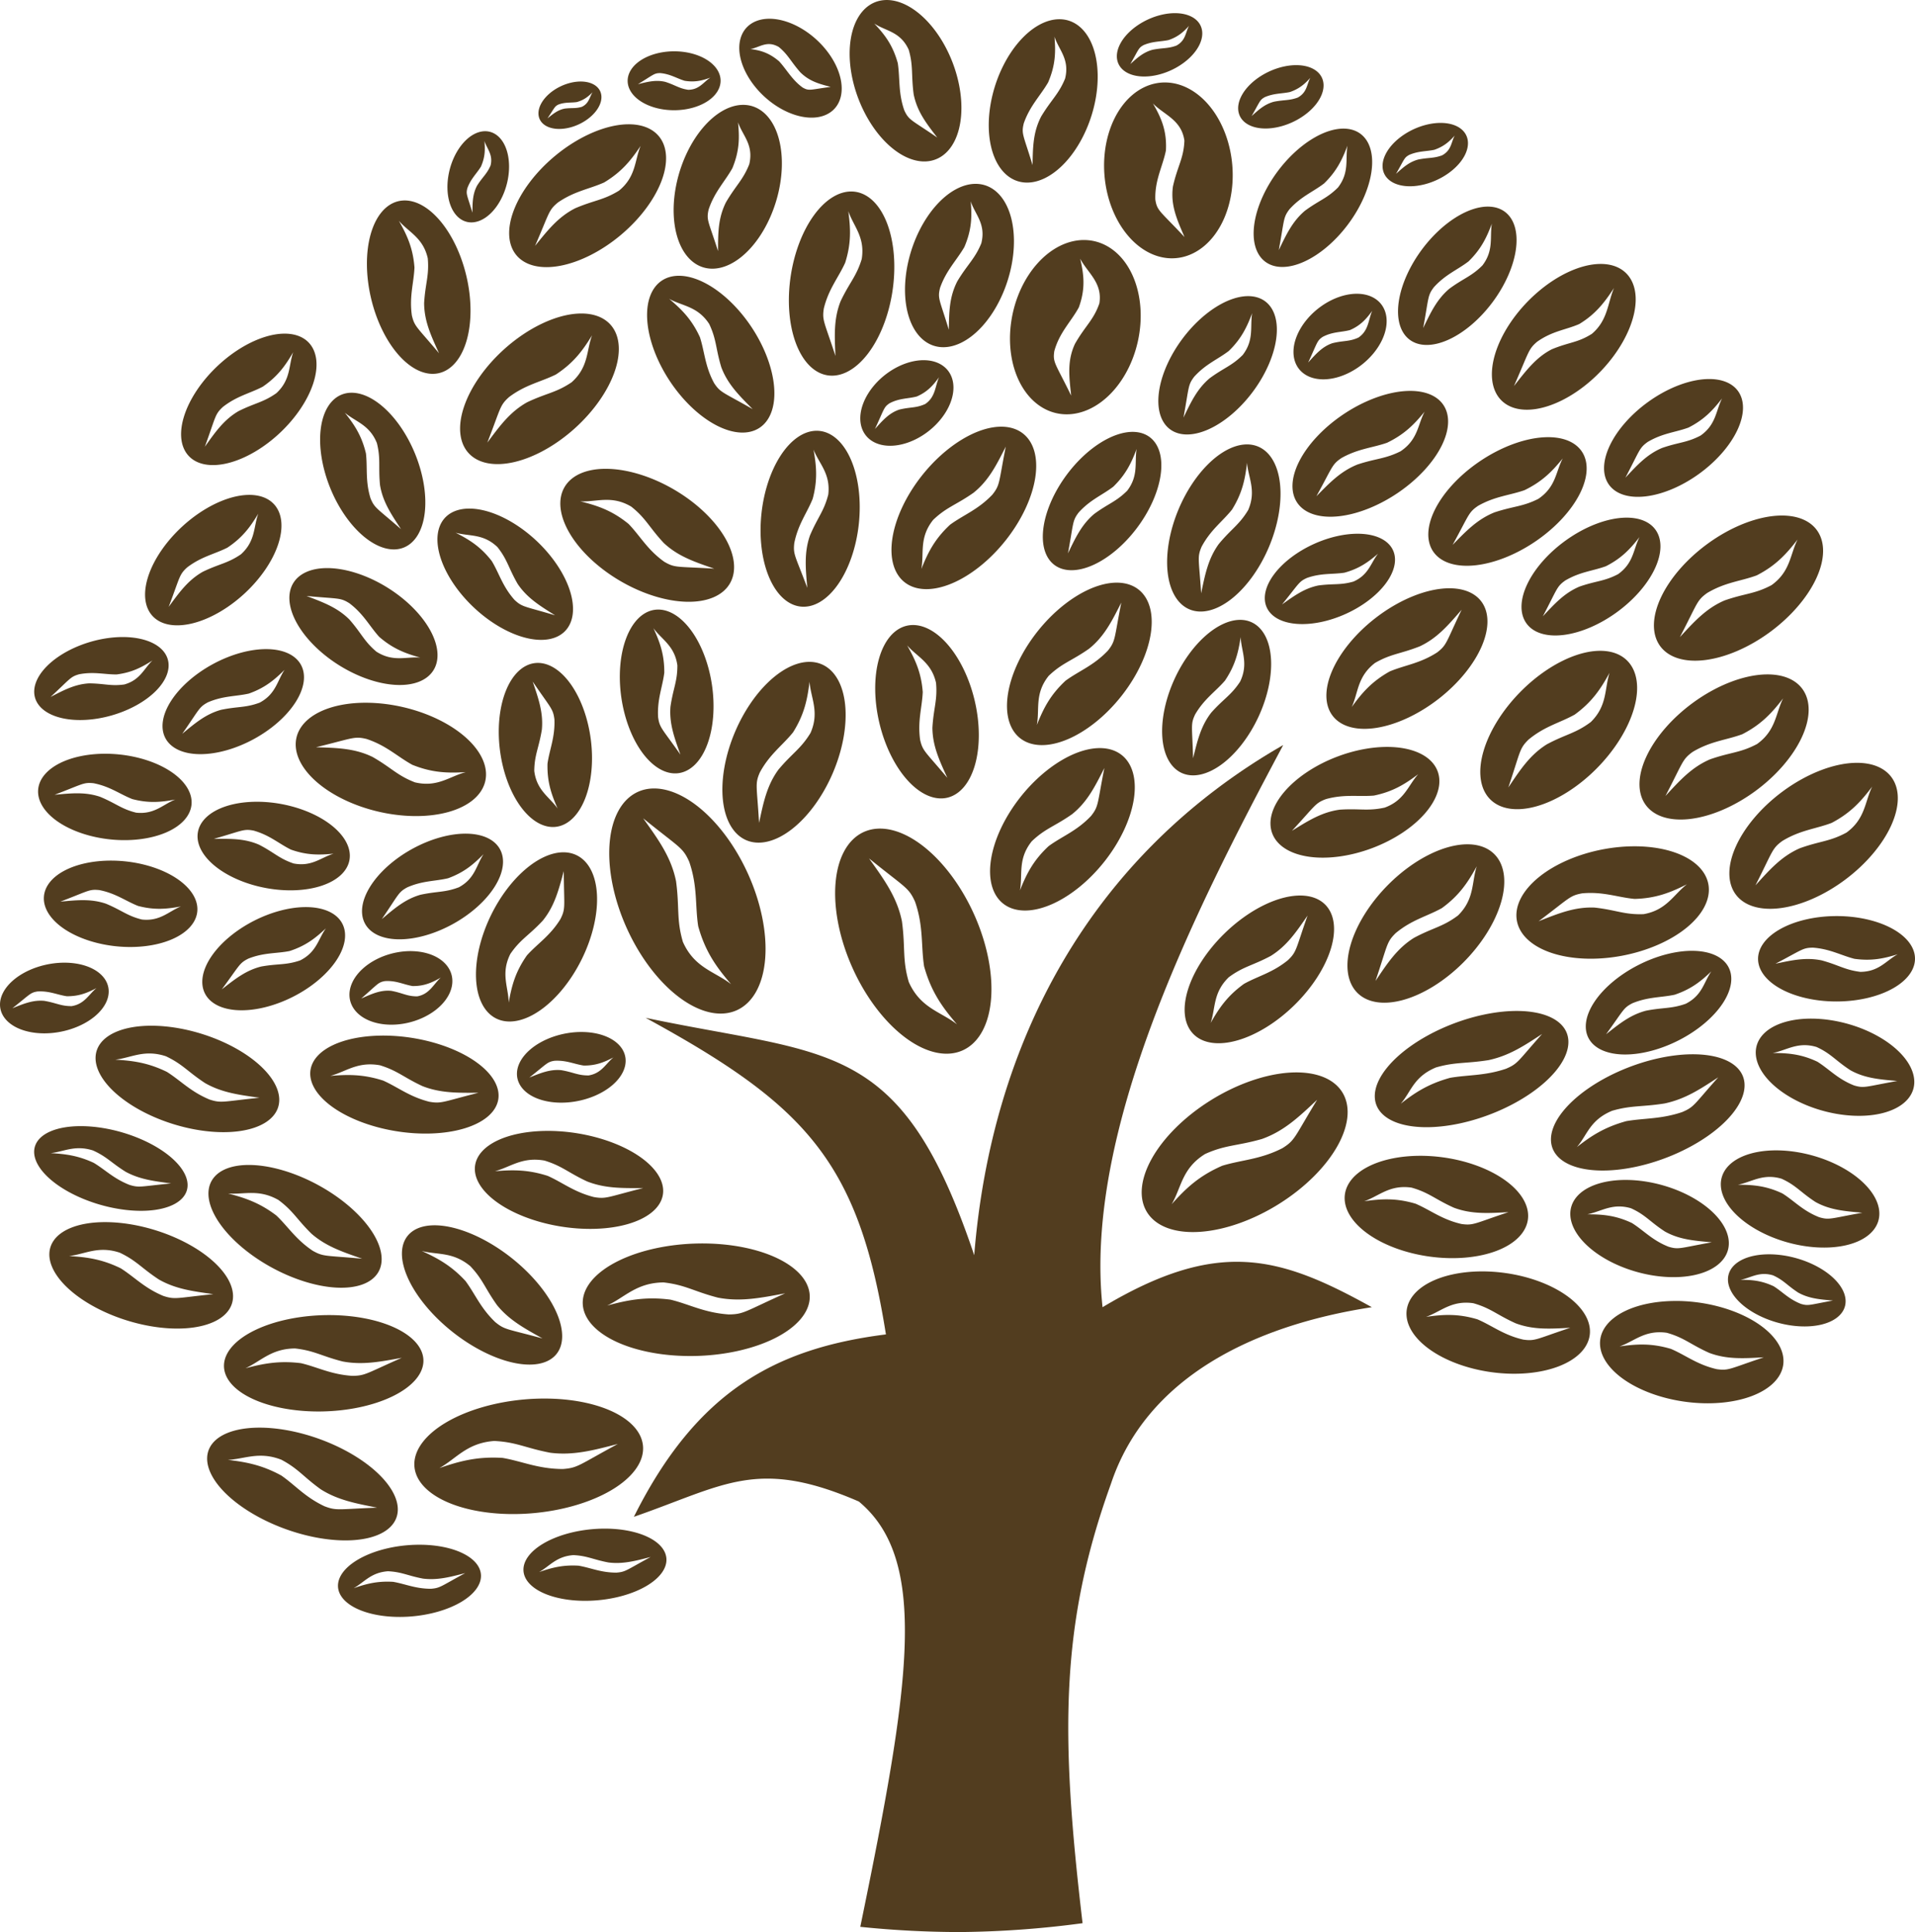 <svg xmlns="http://www.w3.org/2000/svg" viewBox="0 0 352.709 355.822" height="100.421mm" width="99.542mm">
  <g transform="translate(-204.13 -265.598)">
    <path d="M365.625 418.219a22.074 12.234 65.617 0 0-2.395.602 22.074 12.234 65.617 0 0-2.031 25.156 22.074 12.234 65.617 0 0 20.256 15.055 22.074 12.234 65.617 0 0 2.031-25.156 22.074 12.234 65.617 0 0-17.861-15.656zm-1.434 5.471c6.744 5.462 7.276 5.306 8.479 7.982 1.579 4.543 1.074 8.039 1.66 11.881 1.302 4.718 3.389 7.587 6.062 10.697-2.981-2.343-6.735-2.964-8.881-7.801-1.216-4.173-.599-6.262-1.258-11.172-.901-4.461-3.291-7.705-6.062-11.588zm-92.297-28.668a17.841 9.888 12.996 0 0-13.158 6.42 17.841 9.888 12.996 0 0 15.162 13.649 17.841 9.888 12.996 0 0 19.607-5.623 17.841 9.888 12.996 0 0-15.16-13.646 17.841 9.888 12.996 0 0-6.451-.799zm-1.738 6.441c.446.011.89.087 1.467.223 3.693 1.215 5.691 3.255 8.445 4.764 3.669 1.479 6.535 1.544 9.844 1.353-2.968.765-5.206 2.872-9.365 1.877-3.277-1.266-4.316-2.688-7.793-4.674-3.307-1.61-6.564-1.668-10.418-1.793 5.113-1.238 6.482-1.783 7.82-1.75zm19.885 17.668a7.865 14.191 61.002 0 0-10.061 2.85 7.865 14.191 61.002 0 0-8.6 13.758 7.865 14.191 61.002 0 0 16.227 0 7.865 14.191 61.002 0 0 8.598-13.76 7.865 14.191 61.002 0 0-6.164-2.848zm3.154 3.777c-1.347 2.032-1.549 4.469-4.537 6.094-2.611.995-3.982.708-7.094 1.385-2.812.808-4.767 2.506-7.111 4.482 3.151-4.604 3.023-4.935 4.676-5.844 2.83-1.247 5.096-1.106 7.527-1.68 2.956-1.078 4.684-2.564 6.539-4.438zm-42.367-9.645a14.191 7.865 10.568 0 0-10.24 5.545 14.191 7.865 10.568 0 0 12.508 10.334 14.191 7.865 10.568 0 0 15.393-5.129 14.191 7.865 10.568 0 0-12.508-10.334 14.191 7.865 10.568 0 0-5.152-.416zm-1.164 5.178c.355-.006.709.039 1.172.127 2.976.841 4.633 2.394 6.873 3.5 2.965 1.052 5.244 1.009 7.867.746-2.333.708-4.04 2.458-7.379 1.807-2.647-.896-3.522-1.992-6.352-3.453-2.682-1.168-5.271-1.103-8.338-1.072 4.021-1.156 5.091-1.636 6.156-1.654zm10.314 14.221a7.865 14.191 63.157 0 0-8.992 2.477 7.865 14.191 63.157 0 0-9.109 13.426 7.865 14.191 63.157 0 0 16.213.609 7.865 14.191 63.157 0 0 9.111-13.426 7.865 14.191 63.157 0 0-7.223-3.086zm4.18 3.902c-1.423 1.98-1.716 4.407-4.764 5.918-2.647.896-4.007.558-7.143 1.117-2.84.702-4.856 2.326-7.273 4.213 3.322-4.482 3.207-4.82 4.893-5.666 2.874-1.14 5.133-.91 7.584-1.393 2.994-.966 4.779-2.387 6.703-4.189zm-39.426-12.469a14.191 7.865 5.813 0 0-12.504 6.518 14.191 7.865 5.813 0 0 13.322 9.262 14.191 7.865 5.813 0 0 14.914-6.387 14.191 7.865 5.813 0 0-13.32-9.262 14.191 7.865 5.813 0 0-2.412-.131zm-2.943 5.381c.192.006.398.022.633.047 3.035.592 4.815 2.003 7.139 2.92 3.042.802 5.31.569 7.902.09-2.266.899-3.822 2.784-7.203 2.412-2.712-.673-3.674-1.693-6.615-2.914-2.77-.941-5.345-.663-8.399-.379 4.564-1.733 5.199-2.215 6.543-2.176zm1.879-25.062a14.191 7.865 5.813 0 0-12.502 6.518 14.191 7.865 5.813 0 0 13.32 9.262 14.191 7.865 5.813 0 0 14.914-6.387 14.191 7.865 5.813 0 0-13.32-9.262 14.191 7.865 5.813 0 0-2.412-.131zm-2.943 5.383c.192.006.398.02.633.045 3.035.592 4.815 2.003 7.139 2.92 3.042.802 5.312.569 7.904.09-2.266.899-3.824 2.784-7.205 2.412-2.712-.673-3.674-1.693-6.615-2.914-2.77-.941-5.345-.661-8.398-.377 4.564-1.733 5.199-2.215 6.543-2.176zm32.703-24.65a7.865 14.191 61.527 0 0-10.086 2.756 7.865 14.191 61.527 0 0-8.725 13.68 7.865 14.191 61.527 0 0 16.225.148 7.865 14.191 61.527 0 0 8.725-13.68 7.865 14.191 61.527 0 0-6.139-2.904zm3.121 3.805c-1.366 2.019-1.591 4.455-4.594 6.053-2.62.971-3.989.671-7.107 1.318-2.819.783-4.79 2.463-7.152 4.418 3.193-4.575 3.07-4.907 4.731-5.801 2.841-1.221 5.105-1.058 7.541-1.609 2.966-1.051 4.71-2.522 6.582-4.379zm-29.604-6.031a7.051 12.723 73.842 0 0-6.1.869 7.051 12.723 73.842 0 0-10.258 10.312 7.051 12.723 73.842 0 0 14.184 3.232 7.051 12.723 73.842 0 0 10.258-10.314 7.051 12.723 73.842 0 0-8.084-4.1zm5.268 4.312c-1.582 1.508-2.246 3.597-5.182 4.422-2.481.35-3.621-.174-6.476-.203-2.619.146-4.666 1.241-7.109 2.502 3.672-3.397 3.626-3.71 5.252-4.176 2.722-.526 4.674.049 6.914.031 2.799-.353 4.607-1.308 6.602-2.576z" style="fill:#523d1f;fill-opacity:1;stroke:#004a00;stroke-width:0;stroke-miterlimit:4;stroke-dasharray:none;stroke-opacity:1"/>
    <path d="M303.428 387.691a15.201 8.425 82.449 0 0-.844.035 15.201 8.425 82.449 0 0-6.354 16.176 15.201 8.425 82.449 0 0 10.348 13.963 15.201 8.425 82.449 0 0 6.355-16.178 15.201 8.425 82.449 0 0-9.506-13.996zm-1.18 3.436c3.356 4.945 3.737 4.947 3.996 6.951.135 3.31-.896 5.513-1.275 8.162-.083 3.369.722 5.677 1.863 8.26-1.498-2.139-3.849-3.296-4.299-6.912.03-2.993.854-4.247 1.398-7.615.295-3.12-.631-5.734-1.684-8.846zm-38.162-20.902a15.201 8.425 31.989 0 0-5.908 2.709 15.201 8.425 31.989 0 0 8.43 15.199 15.201 8.425 31.989 0 0 17.355.906 15.201 8.425 31.989 0 0-8.43-15.197 15.201 8.425 31.989 0 0-11.447-3.617zm-3.498 5.135c5.95.56 6.194.268 7.904 1.344 2.638 2.003 3.682 4.2 5.482 6.18 2.545 2.209 4.836 3.056 7.555 3.82-2.603-.206-4.992.869-8.066-1.086-2.289-1.929-2.73-3.362-4.981-5.926-2.218-2.214-4.825-3.163-7.895-4.332zM249.75 356.746a8.425 15.201 47.418 0 0-12.039 5.803 8.425 15.201 47.418 0 0-5.492 16.49 8.425 15.201 47.418 0 0 16.893-4.084 8.425 15.201 47.418 0 0 5.492-16.488 8.425 15.201 47.418 0 0-4.854-1.721zm1.953 3.445c-.891 2.454-.489 5.043-3.191 7.486-2.468 1.693-3.969 1.739-7.039 3.227-2.724 1.549-4.331 3.809-6.275 6.457 2.123-5.586 1.907-5.899 3.398-7.262 2.632-2.01 5.029-2.433 7.416-3.643 2.806-1.866 4.232-3.848 5.691-6.266zm73.812 17.672a15.201 8.425 81.493 0 0-.842.049 15.201 8.425 81.493 0 0-6.084 16.281 15.201 8.425 81.493 0 0 10.58 13.787 15.201 8.425 81.493 0 0 6.084-16.279 15.201 8.425 81.493 0 0-9.738-13.838zm-1.039 3.418c1.533 2.114 3.902 3.23 4.412 6.838.02 2.993-.783 4.262-1.271 7.639-.243 3.124.73 5.723 1.834 8.816-3.438-4.888-3.819-4.886-4.111-6.885-.19-3.307.803-5.527 1.139-8.182.027-3.37-.817-5.663-2.002-8.226zm-34.24-22.012a15.201 8.425 43.255 0 0-4.123 1.666 15.201 8.425 43.255 0 0 5.299 16.553 15.201 8.425 43.255 0 0 16.844 4.279 15.201 8.425 43.255 0 0-5.297-16.551 15.201 8.425 43.255 0 0-12.723-5.947zm-2.191 4.434c2.513.711 5.064.122 7.697 2.641 1.868 2.339 2.022 3.831 3.728 6.785 1.743 2.605 4.114 4.044 6.896 5.791-5.726-1.712-6.023-1.474-7.49-2.863-2.196-2.479-2.79-4.838-4.17-7.131-2.065-2.663-4.145-3.942-6.662-5.223zM268.695 337.93a15.201 8.425 67.783 0 0-1.664.352 15.201 8.425 67.783 0 0-2.051 17.258 15.201 8.425 67.783 0 0 13.547 10.887 15.201 8.425 67.783 0 0 2.051-17.258 15.201 8.425 67.783 0 0-11.883-11.238zm-1.057 3.67c1.991 1.69 4.558 2.215 5.908 5.6.729 2.903.248 4.325.574 7.721.504 3.093 2.065 5.387 3.871 8.131-4.498-3.934-4.869-3.84-5.627-5.713-.969-3.167-.529-5.56-.832-8.219-.773-3.28-2.136-5.31-3.895-7.52zm-11.512-14.547a8.425 15.201 46.621 0 0-11.957 5.971 8.425 15.201 46.621 0 0-5.262 16.564 8.425 15.201 46.621 0 0 16.834-4.318 8.425 15.201 46.621 0 0 5.264-16.562 8.425 15.201 46.621 0 0-4.879-1.654zm2.002 3.418c-.857 2.466-.419 5.05-3.088 7.531-2.444 1.727-3.943 1.792-6.992 3.322-2.702 1.587-4.279 3.87-6.186 6.545 2.045-5.615 1.824-5.926 3.297-7.309 2.604-2.047 4.993-2.502 7.363-3.744 2.78-1.905 4.179-3.908 5.606-6.346zm94.697 57.033a9.768 17.624 23.218 0 0-13.271 12.785 9.768 17.624 23.218 0 0 2.029 20.047 9.768 17.624 23.218 0 0 15.924-12.346 9.768 17.624 23.218 0 0-2.027-20.047 9.768 17.624 23.218 0 0-2.654-.439zm.406 3.641c.224 3.019 1.88 5.565.184 9.434-1.805 2.964-3.37 3.726-5.91 6.758-2.145 2.933-2.771 6.086-3.568 9.811-.41-6.917-.79-7.143.141-9.293 1.828-3.377 4.164-4.964 6.113-7.377 2.081-3.307 2.646-6.082 3.041-9.332z" style="fill:#523d1f;fill-opacity:1;stroke:#004a00;stroke-width:0;stroke-miterlimit:4;stroke-dasharray:none;stroke-opacity:1"/>
    <path d="M316.252 351.947a17.624 9.768 30.229 0 0-8.146 3.363 17.624 9.768 30.229 0 0 10.311 17.312 17.624 9.768 30.229 0 0 20.145.434 17.624 9.768 30.229 0 0-10.311-17.312 17.624 9.768 30.229 0 0-11.998-3.797zm-.777 5.717c1.514-.045 3.104.16 4.92 1.238 2.721 2.154 3.287 3.8 5.986 6.691 2.649 2.487 5.704 3.492 9.303 4.738-6.915-.437-7.189-.09-9.209-1.275-3.128-2.227-4.417-4.737-6.574-6.967-3.028-2.469-5.713-3.37-8.891-4.158 1.512.073 2.95-.222 4.465-.268zm-4.533-34.326a9.768 17.624 47.851 0 0-14.008 6.623 9.768 17.624 47.851 0 0-6.512 19.068 9.768 17.624 47.851 0 0 19.621-4.586 9.768 17.624 47.851 0 0 6.512-19.068 9.768 17.624 47.851 0 0-5.613-2.037zm2.236 4.012c-1.055 2.838-.613 5.843-3.768 8.652-2.876 1.942-4.615 1.98-8.188 3.678-3.172 1.772-5.057 4.378-7.334 7.432 2.51-6.458 2.262-6.824 4.004-8.391 3.07-2.308 5.851-2.775 8.629-4.156 3.27-2.139 4.943-4.425 6.656-7.215zm-34.781-24.826a16.268 9.016 76.677 0 0-.894.127 16.268 9.016 76.677 0 0-5.025 17.908A16.268 9.016 76.677 0 0 285 334.312a16.268 9.016 76.677 0 0 5.023-17.908 16.268 9.016 76.677 0 0-11.627-13.881zm-.801 3.738c1.825 2.116 4.452 3.093 5.32 6.895.29 3.19-.453 4.615-.67 8.26.021 3.354 1.29 6.038 2.746 9.238-4.105-4.904-4.512-4.867-5.004-6.973-.5-3.509.361-5.967.48-8.828-.274-3.596-1.379-5.964-2.873-8.592zm94.418 74.453a16.268 9.016 76.677 0 0-.894.129 16.268 9.016 76.677 0 0-5.025 17.906 16.268 9.016 76.677 0 0 12.524 13.754 16.268 9.016 76.677 0 0 5.023-17.908 16.268 9.016 76.677 0 0-11.627-13.881zm-.803 3.738c1.825 2.116 4.452 3.093 5.32 6.895.29 3.19-.451 4.615-.668 8.26.021 3.354 1.29 6.038 2.746 9.238-4.105-4.904-4.512-4.867-5.004-6.973-.5-3.509.359-5.967.478-8.828-.275-3.596-1.379-5.964-2.873-8.592zm-16.77-39.52a9.016 16.268 6.129 0 0-10.062 15.24 9.016 16.268 6.129 0 0 7.229 17.137 9.016 16.268 6.129 0 0 10.701-15.211 9.016 16.268 6.129 0 0-7.229-17.139 9.016 16.268 6.129 0 0-.639-.027zm-.475 3.463c1.016 2.603 3.166 4.4 2.719 8.273-.789 3.105-1.962 4.2-3.381 7.564-1.097 3.169-.793 6.123-.486 9.625-2.238-5.991-2.634-6.091-2.397-8.24.697-3.476 2.327-5.506 3.393-8.164.939-3.482.686-6.084.152-9.059zm-24.299-31.994a16.268 9.016 56.404 0 0-3.635.873 16.268 9.016 56.404 0 0 1.49 18.539 16.268 9.016 56.404 0 0 16.512 8.562 16.268 9.016 56.404 0 0-1.49-18.539 16.268 9.016 56.404 0 0-12.877-9.436zm-2.297 4.227c2.445 1.353 5.247 1.36 7.379 4.625 1.377 2.892 1.175 4.486 2.234 7.981 1.182 3.139 3.303 5.215 5.777 7.713-5.55-3.178-5.919-3-7.109-4.805-1.685-3.119-1.73-5.724-2.609-8.449-1.504-3.278-3.36-5.117-5.672-7.064zm-7.26-32.142a9.473 17.093 50.097 0 0-13.828 5.887 9.473 17.093 50.097 0 0-7.035 18.23 9.473 17.093 50.097 0 0 19.189-3.697 9.473 17.093 50.097 0 0 7.035-18.23 9.473 17.093 50.097 0 0-5.361-2.189zm2.014 3.973c-1.13 2.71-.814 5.639-3.978 8.242-2.861 1.772-4.549 1.743-8.076 3.252-3.141 1.597-5.066 4.052-7.389 6.924 2.678-6.163 2.452-6.527 4.199-7.979 3.062-2.12 5.775-2.466 8.52-3.699 3.25-1.948 4.958-4.101 6.725-6.74zm38.902 8.406a9.473 17.093 8.611 0 0-11.256 15.539 9.473 17.093 8.611 0 0 6.807 18.318 9.473 17.093 8.611 0 0 11.926-15.482 9.473 17.093 8.611 0 0-6.807-18.318 9.473 17.093 8.611 0 0-.67-.057zm-.656 3.611c.948 2.779 3.125 4.765 2.478 8.811-.97 3.223-2.252 4.318-3.894 7.785-1.295 3.277-1.112 6.392-.949 10.082-2.076-6.391-2.486-6.513-2.139-8.758.89-3.616 2.692-5.674 3.932-8.416 1.144-3.613.997-6.357.572-9.504z" style="fill:#523d1f;fill-opacity:1;stroke:#004a00;stroke-width:0;stroke-miterlimit:4;stroke-dasharray:none;stroke-opacity:1"/>
    <path d="M440.473 402.811c-35.567 20.394-53.759 54.753-56.91 93.957-13.468-40.071-26.486-36.562-60.52-43.721 29.45 16.072 39.209 26.419 44.258 58.305-20.261 2.561-34.829 10.388-46.42 33.592 16.694-5.783 22.635-10.963 41.434-2.814 12.976 10.789 9.437 33.802.264 78.33a180.901 180.901 0 0 0 18.436.961 180.901 180.901 0 0 0 22.506-1.633c-4.097-34.678-4.165-54.873 5.221-80.908 6.468-19.45 26.002-29.149 48.053-32.537-16.966-9.412-28.248-12.767-49.594 0-3.503-32.572 17.013-73.074 33.273-103.531z" style="fill:#523d1f;fill-opacity:1;fill-rule:evenodd;stroke:#004a00;stroke-width:0;stroke-linecap:butt;stroke-linejoin:miter;stroke-miterlimit:4;stroke-dasharray:none;stroke-opacity:1"/>
    <path d="M324.018 410.828a22.074 12.234 65.617 0 0-2.395.604 22.074 12.234 65.617 0 0-2.031 25.156 22.074 12.234 65.617 0 0 20.256 15.055 22.074 12.234 65.617 0 0 2.031-25.156 22.074 12.234 65.617 0 0-17.861-15.658zm-1.432 5.473c6.744 5.462 7.274 5.306 8.477 7.982 1.579 4.543 1.074 8.039 1.66 11.881 1.302 4.718 3.389 7.585 6.062 10.695-2.981-2.343-6.735-2.962-8.881-7.799-1.216-4.173-.599-6.262-1.258-11.172-.901-4.461-3.289-7.705-6.061-11.588zm-14.721 6.264a9.289 16.76 26.264 0 0-13.248 11.473 9.289 16.76 26.264 0 0 .914 19.139 9.289 16.76 26.264 0 0 15.746-10.92 9.289 16.76 26.264 0 0-.914-19.139 9.289 16.76 26.264 0 0-2.498-.553zm.103 3.461c.04 6.589.387 6.826-.605 8.82-1.907 3.115-4.203 4.502-6.176 6.695-2.143 3.035-2.822 5.642-3.361 8.709-.06-2.878-1.504-5.38.303-8.969 1.864-2.723 3.39-3.366 5.955-6.117 2.185-2.677 2.939-5.642 3.885-9.139zm99.1-22.646a9.749 17.503 38.695 0 0-15.047 9.082 9.749 17.503 38.695 0 0-3.027 19.627 9.749 17.503 38.695 0 0 18.605-7.891 9.749 17.503 38.695 0 0 3.025-19.627 9.749 17.503 38.695 0 0-3.557-1.191zm.467 3.658c-1.327 6.701-1.014 7.012-2.457 8.836-2.625 2.776-5.296 3.718-7.799 5.545-2.854 2.648-4.099 5.159-5.295 8.164.536-2.936-.442-5.771 2.178-9.049 2.5-2.387 4.215-2.731 7.447-5.004 2.823-2.275 4.219-5.133 5.926-8.492zm2.65-34.125a9.749 17.503 38.695 0 0-15.047 9.082 9.749 17.503 38.695 0 0-3.025 19.627 9.749 17.503 38.695 0 0 18.604-7.891 9.749 17.503 38.695 0 0 3.025-19.627 9.749 17.503 38.695 0 0-3.557-1.191zm.469 3.66c-1.327 6.701-1.016 7.012-2.459 8.836-2.625 2.776-5.296 3.718-7.799 5.545-2.854 2.648-4.099 5.157-5.295 8.162.536-2.936-.442-5.771 2.178-9.049 2.5-2.387 4.215-2.731 7.447-5.004 2.823-2.275 4.221-5.131 5.928-8.49zm-21.746-32.385a9.749 17.503 38.695 0 0-15.045 9.082 9.749 17.503 38.695 0 0-3.027 19.629 9.749 17.503 38.695 0 0 18.604-7.891 9.749 17.503 38.695 0 0 3.027-19.629 9.749 17.503 38.695 0 0-3.559-1.191zm.469 3.66c-1.327 6.701-1.016 7.012-2.459 8.836-2.625 2.776-5.294 3.718-7.797 5.545-2.854 2.648-4.099 5.159-5.295 8.164.535-2.936-.444-5.771 2.176-9.049 2.499-2.387 4.215-2.731 7.447-5.004 2.822-2.275 4.221-5.133 5.928-8.492zm54.004 115.258a11.422 21.103 58.556 0 0-16.406 5.225 11.422 21.103 58.556 0 0-11.453 20.717 11.422 21.103 58.556 0 0 24.252-1.773 11.422 21.103 58.556 0 0 11.453-20.717 11.422 21.103 58.556 0 0-7.846-3.451zm3.344 5.035c-4.242 6.962-4.017 7.425-6.394 8.912-4.103 2.102-7.504 2.144-11.08 3.234-4.308 1.873-6.743 4.2-9.324 7.096 1.807-3.068 1.861-6.594 6.162-9.256 3.801-1.716 5.882-1.451 10.465-2.764 4.12-1.469 6.868-4.125 10.172-7.223zm-2.766-37.609a9.219 17.01 45.61 0 0-14.359 7.037 9.219 17.01 45.61 0 0-5.66 18.475 9.219 17.01 45.61 0 0 18.619-5.359 9.219 17.01 45.61 0 0 5.66-18.473 9.219 17.01 45.61 0 0-4.26-1.68zm1.002 3.68c-2.208 6.272-1.96 6.607-3.578 8.185-2.866 2.351-5.511 2.937-8.125 4.393-3.062 2.201-4.593 4.462-6.148 7.203.924-2.754.411-5.589 3.344-8.422 2.692-1.993 4.354-2.12 7.719-3.916 2.979-1.847 4.703-4.423 6.789-7.443zm20.393 44.248a17.01 9.219 7.865 0 0-13.52 7.119 17.01 9.219 7.865 0 0 15.635 11.443 17.01 9.219 7.865 0 0 18.072-6.834 17.01 9.219 7.865 0 0-15.635-11.443 17.01 9.219 7.865 0 0-4.553-.285zm-2.672 5.76c.444-.005.917.025 1.422.098 3.224.908 4.34 2.146 7.82 3.707 3.284 1.225 6.376 1.012 10.041.812-6.311 2.094-6.423 2.495-8.662 2.182-3.614-.827-5.698-2.56-8.449-3.736-3.615-1.074-6.339-.9-9.459-.451 2.4-.835 4.177-2.58 7.287-2.611zm21.486-32.426a9.013 18.743 69.42 0 0-13.771 2.902 9.013 18.743 69.42 0 0-12.404 15.133 9.013 18.743 69.42 0 0 21.955.451 9.013 18.743 69.42 0 0 12.404-15.131 9.013 18.743 69.42 0 0-8.184-3.356zm3.981 4.24c-4.521 5.056-4.367 5.429-6.654 6.398-3.898 1.314-6.957 1.093-10.279 1.666-4.06 1.122-6.484 2.734-9.098 4.775 1.936-2.232 2.346-4.95 6.481-6.682 3.589-1.039 5.429-.679 9.678-1.348 3.85-.825 6.59-2.667 9.873-4.811zm28.467 3.738a9.013 18.743 69.42 0 0-13.771 2.902 9.013 18.743 69.42 0 0-12.404 15.133 9.013 18.743 69.42 0 0 21.955.453 9.013 18.743 69.42 0 0 12.402-15.133 9.013 18.743 69.42 0 0-8.182-3.355zm3.978 4.24c-4.521 5.056-4.365 5.431-6.652 6.4-3.898 1.314-6.957 1.091-10.279 1.664-4.06 1.122-6.484 2.734-9.098 4.775 1.936-2.232 2.346-4.95 6.481-6.682 3.589-1.039 5.429-.679 9.678-1.348 3.85-.825 6.588-2.667 9.871-4.811zm17.316-10.815a14.966 8.325 15.34 0 0-10.168 4.771 14.966 8.325 15.34 0 0 11.766 12.096 14.966 8.325 15.34 0 0 16.967-3.736 14.966 8.325 15.34 0 0-11.766-12.096 14.966 8.325 15.34 0 0-6.799-1.035zm-1.562 4.889c.715-.017 1.487.073 2.346.33 2.67 1.212 3.438 2.448 6.223 4.27 2.67 1.5 5.412 1.704 8.654 1.994-5.876 1.046-6.042 1.386-7.949.824-3.025-1.19-4.557-2.986-6.768-4.375-2.984-1.409-5.399-1.601-8.205-1.602 1.921-.371 3.554-1.389 5.699-1.441zm-231.066 65.092a10.502 21.133 84.75 0 0-4.193.121 10.502 21.133 84.75 0 0-20.641 12.17 10.502 21.133 84.75 0 0 21.486 8.84 10.502 21.133 84.75 0 0 20.639-12.172 10.502 21.133 84.75 0 0-17.291-8.959zm-10.115 7.801c4.127.203 5.748 1.303 10.324 2.17 4.267.541 7.997-.475 12.432-1.619-7.269 3.923-7.321 4.4-10.121 4.613-4.585-.014-7.492-1.424-11.098-2.045-4.639-.289-7.928.588-11.645 1.873 3.15-1.755 5.057-4.63 10.107-4.992zm-43.09-2.455a18.376 8.86 19.664 0 0-9.4 3.853 18.376 8.86 19.664 0 0 13.455 14.605 18.376 8.86 19.664 0 0 20.871-1.545 18.376 8.86 19.664 0 0-13.455-14.605 18.376 8.86 19.664 0 0-11.471-2.309zm-.217 5.176c1.224-.032 2.552.135 4.09.732 3.159 1.679 4.007 3.108 7.264 5.453 3.139 1.986 6.456 2.598 10.375 3.375-7.211.27-7.436.608-9.715-.266-3.592-1.706-5.329-3.841-7.918-5.643-3.528-1.933-6.446-2.488-9.855-2.893 1.966-.099 3.72-.707 5.76-.76zm12.367-25.902a8.86 18.376 88.081 0 0-18.84 9.113 8.86 18.376 88.081 0 0 17.883 8.633 8.86 18.376 88.081 0 0 18.842-9.115 8.86 18.376 88.081 0 0-17.885-8.631zm-5.742 6.143c3.555.399 4.871 1.414 8.762 2.397 3.649.692 6.959.044 10.889-.676-6.606 2.904-6.691 3.301-9.131 3.326-3.967-.265-6.369-1.612-9.439-2.334-3.991-.5-6.909.058-10.229.935 2.867-1.305 4.749-3.622 9.148-3.648zm74.426-19.336a10.348 20.917 87.999 0 0-21.445 10.646 10.348 20.917 87.999 0 0 20.355 10.08 10.348 20.917 87.999 0 0 21.445-10.645 10.348 20.917 87.999 0 0-20.355-10.082zm-6.537 7.176c4.047.466 5.544 1.651 9.973 2.799 4.154.808 7.922.049 12.395-.791-7.519 3.392-7.615 3.857-10.393 3.887-4.516-.309-7.249-1.883-10.744-2.727-4.543-.584-7.864.067-11.643 1.092 3.264-1.524 5.404-4.228 10.412-4.26zm-42.607-10.514a17.502 8.713 38.324 0 0-4.432 1.783 17.502 8.713 38.324 0 0 7.805 17.574 17.502 8.713 38.324 0 0 19.354 4.496 17.502 8.713 38.324 0 0-7.805-17.574 17.502 8.713 38.324 0 0-14.922-6.279zm-1.957 4.719c2.895.748 5.689.113 8.924 2.781 2.357 2.479 2.698 4.065 4.943 7.199 2.247 2.762 5.065 4.285 8.379 6.133-6.608-1.801-6.915-1.546-8.715-3.018-2.74-2.628-3.672-5.134-5.477-7.566-2.614-2.824-5.09-4.177-8.055-5.529zm22.564-22.105a17.502 8.713 8.889 0 0-12.69 6.08 17.502 8.713 8.889 0 0 15.432 11.469 17.502 8.713 8.889 0 0 19.064-5.594 17.502 8.713 8.889 0 0-15.432-11.471 17.502 8.713 8.889 0 0-6.375-.484zm-1.414 5.299c.459.016.943.067 1.459.158 3.271 1.001 4.348 2.216 7.844 3.842 3.314 1.302 6.516 1.242 10.311 1.223-6.64 1.679-6.781 2.051-9.072 1.654-3.678-.942-5.722-2.667-8.488-3.898-3.664-1.175-6.484-1.136-9.73-.857 2.528-.675 4.467-2.234 7.678-2.121zm-28.904-22.852a17.502 8.713 8.889 0 0-12.691 6.08 17.502 8.713 8.889 0 0 15.434 11.469 17.502 8.713 8.889 0 0 19.064-5.594A17.502 8.713 8.889 0 0 280.428 456.81a17.502 8.713 8.889 0 0-6.373-.484zm-1.414 5.299c.459.016.943.067 1.459.158 3.271 1.001 4.346 2.216 7.842 3.842 3.314 1.302 6.518 1.242 10.312 1.223-6.64 1.679-6.781 2.049-9.072 1.652-3.678-.942-5.721-2.665-8.488-3.897-3.664-1.175-6.486-1.136-9.732-.857 2.528-.675 4.469-2.234 7.68-2.121zM249.715 480.146a17.502 8.713 28.341 0 0-6.527 2.791 17.502 8.713 28.341 0 0 10.732 15.955 17.502 8.713 28.341 0 0 19.84 1.072 17.502 8.713 28.341 0 0-10.734-15.953 17.502 8.713 28.341 0 0-13.311-3.865zm.803 5.162c1.489.011 3.061.25 4.885 1.283 2.751 2.033 3.363 3.537 6.117 6.234 2.691 2.331 5.73 3.341 9.315 4.586-6.82-.628-7.075-.324-9.104-1.461-3.154-2.113-4.508-4.419-6.707-6.502-3.064-2.328-5.737-3.232-8.891-4.051 1.49.117 2.896-.1 4.385-.09zm-18.314-30.803a17.502 8.713 17.202 0 0-10.199 4.4 17.502 8.713 17.202 0 0 13.611 13.58 17.502 8.713 17.202 0 0 19.674-2.779 17.502 8.713 17.202 0 0-13.613-13.58 17.502 8.713 17.202 0 0-9.473-1.621zm-.227 5.115c.829.031 1.724.179 2.719.51 3.092 1.464 3.982 2.821 7.205 4.936 3.091 1.767 6.268 2.17 10.025 2.699-6.813.701-7.005 1.05-9.215.326-3.503-1.464-5.276-3.465-7.836-5.084-3.456-1.692-6.253-2.062-9.506-2.256 2.227-.259 4.121-1.223 6.607-1.131zm-8.283 31.055a17.502 8.713 17.202 0 0-10.201 4.4 17.502 8.713 17.202 0 0 13.613 13.58 17.502 8.713 17.202 0 0 19.674-2.779 17.502 8.713 17.202 0 0-13.613-13.58 17.502 8.713 17.202 0 0-9.473-1.621zm-.227 5.115c.829.031 1.722.179 2.717.51 3.092 1.464 3.981 2.821 7.205 4.936 3.091 1.767 6.27 2.172 10.027 2.701-6.813.701-7.007 1.048-9.217.324-3.503-1.464-5.274-3.465-7.834-5.084-3.456-1.692-6.253-2.062-9.506-2.256 2.227-.259 4.121-1.223 6.607-1.131zm-4.297-22.793a14.562 6.96 15.964 0 0-8.521 3.5 14.562 6.96 15.964 0 0 11.371 10.807 14.562 6.96 15.964 0 0 16.432-2.213 14.562 6.96 15.964 0 0-11.369-10.805 14.562 6.96 15.964 0 0-7.912-1.289zm-.189 4.07c.692.025 1.439.143 2.27.406 2.583 1.165 3.325 2.243 6.018 3.926 2.582 1.406 5.237 1.728 8.375 2.148-5.691.558-5.852.834-7.697.258-2.926-1.165-4.407-2.757-6.545-4.045-2.887-1.346-5.222-1.641-7.939-1.795 1.861-.206 3.443-.972 5.52-.898zm214.434-129.611a9.016 16.268 22.907 0 0-12.184 11.869 9.016 16.268 22.907 0 0 1.973 18.494 9.016 16.268 22.907 0 0 14.637-11.475 9.016 16.268 22.907 0 0-1.973-18.496 9.016 16.268 22.907 0 0-2.453-.393zm.395 3.359c.222 2.786 1.764 5.127.217 8.707-1.652 2.745-3.092 3.456-5.422 6.268-1.965 2.718-2.527 5.633-3.244 9.074-.413-6.382-.764-6.591.084-8.58 1.671-3.126 3.816-4.6 5.604-6.838 1.904-3.063 2.414-5.629 2.762-8.631zm25.852 52.342a9.016 16.268 69.394 0 0-9.152 1.758 9.016 16.268 69.394 0 0-12.055 14.164 9.016 16.268 69.394 0 0 18.4 2.715 9.016 16.268 69.394 0 0 12.055-14.164 9.016 16.268 69.394 0 0-9.248-4.473zm5.68 5.021c-1.868 2.079-2.505 4.809-6.166 6.152-3.128.692-4.635.136-8.277.383-3.324.447-5.827 2.045-8.816 3.895 4.344-4.694 4.255-5.091 6.281-5.846 3.418-.941 5.965-.4 8.818-.644 3.532-.728 5.743-2.125 8.16-3.939zm6.174-34.23a9.444 17.271 52.261 0 0-14.162 5.562 9.444 17.271 52.261 0 0-7.701 18.01 9.444 17.271 52.261 0 0 19.51-3.266 9.444 17.271 52.261 0 0 7.701-18.012 9.444 17.271 52.261 0 0-5.348-2.295zm1.822 3.941c-2.906 6.082-2.689 6.449-4.502 7.857-3.163 2.045-5.917 2.333-8.73 3.502-3.347 1.871-5.141 3.976-7.012 6.566 1.23-2.675 1.005-5.599 4.287-8.123 2.949-1.703 4.653-1.64 8.266-3.066 3.226-1.523 5.251-3.925 7.691-6.736zm26.061 7.58a9.954 17.951 44.469 0 0-15.078 7.387 9.954 17.951 44.469 0 0-5.797 19.877 9.954 17.951 44.469 0 0 19.586-5.51 9.954 17.951 44.469 0 0 5.797-19.877 9.954 17.951 44.469 0 0-4.508-1.877zm1.184 4.043c-.949 2.962-.381 6.035-3.447 9.053-2.82 2.113-4.572 2.223-8.104 4.113-3.125 1.951-4.918 4.709-7.09 7.941 2.27-6.744 2.005-7.109 3.697-8.791 3-2.498 5.784-3.092 8.527-4.625 3.209-2.332 4.801-4.752 6.416-7.691zm-25.652 31.594a9.954 17.951 44.469 0 0-15.078 7.389 9.954 17.951 44.469 0 0-5.795 19.877 9.954 17.951 44.469 0 0 19.584-5.51 9.954 17.951 44.469 0 0 5.797-19.877 9.954 17.951 44.469 0 0-4.508-1.879zm1.185 4.045c-.949 2.962-.383 6.033-3.449 9.051-2.82 2.113-4.57 2.225-8.102 4.115-3.125 1.951-4.92 4.709-7.092 7.941 2.27-6.744 2.005-7.109 3.697-8.791 3-2.498 5.786-3.092 8.529-4.625 3.209-2.332 4.801-4.752 6.416-7.691zm28.717-3.689a9.954 17.951 79.018 0 0-5.289.523 9.954 17.951 79.018 0 0-16.047 13.084 9.954 17.951 79.018 0 0 19.256 6.568 9.954 17.951 79.018 0 0 16.047-13.084 9.954 17.951 79.018 0 0-13.967-7.092zm10.002 6.992c-2.461 1.901-3.736 4.753-7.973 5.5-3.521.141-5.027-.761-9.008-1.207-3.68-.165-6.722 1.089-10.344 2.52 5.695-4.267 5.684-4.719 8.031-5.145 3.888-.356 6.517.734 9.646 1.027 3.966-.101 6.65-1.19 9.646-2.695zm14.65-38.652a9.954 17.951 53.343 0 0-13.514 5.203 9.954 17.951 53.343 0 0-8.795 18.744 9.954 17.951 53.343 0 0 20.201-2.422 9.954 17.951 53.343 0 0 8.793-18.744 9.954 17.951 53.343 0 0-6.686-2.781zm3.068 4.408c-1.395 2.78-1.308 5.904-4.803 8.412-3.112 1.653-4.86 1.492-8.641 2.814-3.388 1.446-5.586 3.893-8.23 6.752 3.283-6.313 3.079-6.715 5.01-8.115 3.35-2.005 6.191-2.163 9.139-3.254 3.53-1.81 5.477-3.954 7.525-6.609zm-.408-33.664a9.954 17.951 53.343 0 0-13.516 5.203 9.954 17.951 53.343 0 0-8.793 18.746 9.954 17.951 53.343 0 0 20.201-2.424 9.954 17.951 53.343 0 0 8.793-18.744 9.954 17.951 53.343 0 0-6.686-2.781zm3.068 4.408c-1.395 2.78-1.308 5.904-4.803 8.412-3.112 1.653-4.86 1.491-8.641 2.814-3.388 1.446-5.588 3.893-8.232 6.752 3.283-6.313 3.079-6.715 5.01-8.115 3.35-2.005 6.193-2.163 9.141-3.254 3.53-1.81 5.477-3.954 7.525-6.609zm-31.637-4.02a8.113 14.682 53.946 0 0-11.1 4.223 8.113 14.682 53.946 0 0-7.223 15.217 8.113 14.682 53.946 0 0 16.592-1.967 8.113 14.682 53.946 0 0 7.221-15.215 8.113 14.682 53.946 0 0-5.49-2.258zm2.52 3.578c-1.145 2.256-1.075 4.792-3.945 6.828-2.556 1.342-3.99 1.211-7.096 2.285-2.783 1.173-4.588 3.16-6.76 5.48 2.697-5.125 2.527-5.451 4.113-6.588 2.751-1.627 5.085-1.755 7.506-2.641 2.899-1.469 4.499-3.21 6.182-5.365zm-17.006-18.4a8.982 16.498 56.11 0 0-12.649 4.609 8.982 16.498 56.11 0 0-8.23 16.609 8.982 16.498 56.11 0 0 18.908-2.147 8.982 16.498 56.11 0 0 8.23-16.609 8.982 16.498 56.11 0 0-6.26-2.463zm2.873 3.906c-1.306 2.463-1.225 5.231-4.496 7.453-2.913 1.465-4.549 1.322-8.088 2.494-3.172 1.281-5.228 3.45-7.703 5.982 3.073-5.594 2.882-5.951 4.689-7.191 3.135-1.776 5.794-1.916 8.553-2.883 3.304-1.603 5.127-3.503 7.045-5.856zm-28.264-12.428a8.801 16.192 56.321 0 0-12.432 4.51 8.801 16.192 56.321 0 0-8.09 16.252 8.801 16.192 56.321 0 0 18.584-2.1 8.801 16.192 56.321 0 0 8.088-16.252 8.801 16.192 56.321 0 0-6.15-2.41zm2.822 3.822c-1.283 2.41-1.203 5.116-4.418 7.291-2.863 1.433-4.471 1.294-7.949 2.441-3.117 1.253-5.138 3.375-7.57 5.854 3.02-5.474 2.831-5.823 4.607-7.037 3.081-1.738 5.697-1.874 8.408-2.82 3.247-1.569 5.037-3.427 6.922-5.729zm32.27-27.203a9.301 16.404 44.24 0 0-11.488 5.226 9.301 16.404 44.24 0 0-7.475 18.828 9.301 16.404 44.24 0 0 17.172-2.434 9.301 16.404 44.24 0 0 7.477-18.828 9.301 16.404 44.24 0 0-5.686-2.793zm2.609 4.428c-1.186 2.792-1.111 5.93-4.082 8.449-2.646 1.66-4.132 1.499-7.346 2.828-2.88 1.452-4.748 3.91-6.996 6.781 2.791-6.342 2.616-6.746 4.258-8.152 2.847-2.014 5.262-2.171 7.768-3.268 3.001-1.817 4.657-3.972 6.398-6.639zm17.379 16.766a8.113 14.682 53.946 0 0-11.098 4.223 8.113 14.682 53.946 0 0-7.223 15.217 8.113 14.682 53.946 0 0 16.59-1.967 8.113 14.682 53.946 0 0 7.223-15.217 8.113 14.682 53.946 0 0-5.492-2.256zm2.522 3.578c-1.145 2.256-1.075 4.792-3.945 6.828-2.556 1.342-3.99 1.211-7.096 2.285-2.783 1.173-4.588 3.16-6.76 5.48 2.697-5.125 2.527-5.451 4.113-6.588 2.751-1.627 5.085-1.755 7.506-2.641 2.899-1.469 4.499-3.21 6.182-5.365zm-108.312 6.158a8.113 14.682 36.626 0 0-12.32 7.805 8.113 14.682 36.626 0 0-2.363 16.676 8.113 14.682 36.626 0 0 15.252-6.816 8.113 14.682 36.626 0 0 2.365-16.676 8.113 14.682 36.626 0 0-2.934-.988zm.49 3.135c-.422 2.495.4 4.893-1.734 7.691-2.041 2.042-3.449 2.345-6.094 4.295-2.307 1.949-3.438 4.382-4.82 7.244 1.049-5.695.789-5.956 1.965-7.514 2.142-2.373 4.332-3.189 6.379-4.756 2.33-2.265 3.34-4.403 4.305-6.961zm20.785-28.135a8.113 14.682 36.626 0 0-12.318 7.805 8.113 14.682 36.626 0 0-2.365 16.676 8.113 14.682 36.626 0 0 15.254-6.816 8.113 14.682 36.626 0 0 2.363-16.676 8.113 14.682 36.626 0 0-2.934-.988zm.49 3.135c-.422 2.495.401 4.893-1.732 7.691-2.041 2.042-3.449 2.345-6.094 4.295-2.307 1.949-3.44 4.382-4.822 7.244 1.049-5.695.791-5.956 1.967-7.514 2.142-2.373 4.332-3.189 6.379-4.756 2.33-2.265 3.338-4.403 4.303-6.961zm17.064-33.986a8.113 14.682 36.626 0 0-12.32 7.805 8.113 14.682 36.626 0 0-2.365 16.676 8.113 14.682 36.626 0 0 15.254-6.816 8.113 14.682 36.626 0 0 2.365-16.676 8.113 14.682 36.626 0 0-2.934-.988zm.49 3.135c-.422 2.495.4 4.895-1.734 7.693-2.041 2.042-3.449 2.343-6.094 4.293-2.307 1.949-3.438 4.384-4.82 7.246 1.049-5.695.789-5.958 1.965-7.516 2.142-2.373 4.332-3.189 6.379-4.756 2.33-2.265 3.34-4.403 4.305-6.961zm26.105 11.229a8.113 14.682 36.626 0 0-12.32 7.803 8.113 14.682 36.626 0 0-2.365 16.678 8.113 14.682 36.626 0 0 15.254-6.816 8.113 14.682 36.626 0 0 2.365-16.678 8.113 14.682 36.626 0 0-2.934-.986zm.49 3.133c-.422 2.495.4 4.895-1.734 7.693-2.041 2.042-3.449 2.345-6.094 4.295-2.307 1.949-3.438 4.382-4.82 7.244 1.049-5.695.789-5.956 1.965-7.514 2.142-2.373 4.332-3.189 6.379-4.756 2.33-2.265 3.34-4.405 4.305-6.963zm-75.176 3.016a11.807 16.221 12.162 0 0-13.338 14.98 11.807 16.221 12.162 0 0 9.42 17.086 11.807 16.221 12.162 0 0 14.18-14.945 11.807 16.221 12.162 0 0-9.42-17.084 11.807 16.221 12.162 0 0-.842-.037zm-.646 3.428c1.324 2.594 4.147 4.403 3.535 8.238-1.057 3.068-2.609 4.14-4.496 7.457-1.462 3.128-1.079 6.061-.695 9.537-2.913-5.969-3.434-6.073-3.109-8.201.938-3.437 3.096-5.429 4.514-8.051 1.256-3.441.938-6.024.252-8.98zm16.176-32.424a16.221 11.807 85.104 0 0-2.352.166 16.221 11.807 85.104 0 0-9.172 18.447 16.221 11.807 85.104 0 0 14.018 13.568 16.221 11.807 85.104 0 0 9.172-18.445 16.221 11.807 85.104 0 0-11.666-13.736zm-2.779 3.844c2.026 2.092 5.256 2.994 5.797 6.84-.11 3.243-1.28 4.722-2.111 8.447-.48 3.42.746 6.109 2.133 9.32-4.536-4.852-5.064-4.798-5.377-6.928-.112-3.561 1.366-6.097 1.953-9.02.192-3.658-.872-6.035-2.395-8.66zm-32.674 14.807a9.292 15.511 17.73 0 0-12.309 14.008 9.292 15.511 17.73 0 0 5.727 16.043 9.292 15.511 17.73 0 0 12.98-13.973 9.292 15.511 17.73 0 0-5.727-16.043 9.292 15.511 17.73 0 0-.672-.035zm-.885 3.211c.784 2.436 2.855 4.141 1.953 7.734-1.177 2.873-2.538 3.872-4.408 6.976-1.509 2.929-1.517 5.679-1.582 8.939-1.697-5.604-2.102-5.702-1.613-7.695 1.121-3.22 3.065-5.083 4.484-7.537 1.377-3.222 1.399-5.644 1.166-8.418zm16.311-33.529a9.292 15.511 17.73 0 0-12.311 14.008 9.292 15.511 17.73 0 0 5.729 16.043 9.292 15.511 17.73 0 0 12.98-13.973 9.292 15.511 17.73 0 0-5.727-16.043 9.292 15.511 17.73 0 0-.672-.035zm-.885 3.211c.784 2.436 2.855 4.139 1.953 7.732-1.177 2.873-2.538 3.874-4.408 6.979-1.509 2.929-1.517 5.679-1.582 8.94-1.697-5.604-2.104-5.703-1.615-7.697 1.121-3.22 3.067-5.081 4.486-7.535 1.377-3.222 1.399-5.644 1.166-8.418zm-31.322-6.734a15.511 9.292 69.111 0 0-2.643.863 15.511 9.292 69.111 0 0-1.422 19.018 15.511 9.292 69.111 0 0 14.486 8.961 15.511 9.292 69.111 0 0 1.422-19.02 15.511 9.292 69.111 0 0-11.844-9.822zm-1.877 4.314c2.133 1.414 4.813 1.453 6.351 4.824.874 2.979.436 4.61.912 8.203.649 3.23 2.359 5.383 4.344 7.971-4.824-3.319-5.204-3.143-6.066-5.006-1.133-3.215-.776-5.884-1.199-8.688-.935-3.377-2.429-5.283-4.342-7.305zM340.906 284.91a9.292 15.511 16.886 0 0-12.104 14.188 9.292 15.511 16.886 0 0 5.963 15.957 9.292 15.511 16.886 0 0 12.773-14.162 9.292 15.511 16.886 0 0-5.961-15.957 9.292 15.511 16.886 0 0-.672-.025zm-.84 3.223c.82 2.424 2.917 4.099 2.068 7.705-1.135 2.89-2.482 3.909-4.307 7.041-1.466 2.951-1.433 5.7-1.449 8.961-1.78-5.579-2.186-5.669-1.727-7.67 1.074-3.236 2.99-5.127 4.373-7.602 1.329-3.242 1.315-5.666 1.041-8.435zm5.352-19.072a11.017 7.108 42.564 0 0-4.943 3.803 11.017 7.108 42.564 0 0 7.408 12.705 11.017 7.108 42.564 0 0 11.092-2.121 11.017 7.108 42.564 0 0-7.408-12.703 11.017 7.108 42.564 0 0-6.148-1.684zm.644 4.67c.465.046.963.202 1.516.525 1.71 1.404 2.188 2.662 3.961 4.664 1.705 1.681 3.482 2.12 5.582 2.684-3.837.495-3.952.809-5.18.1-1.941-1.413-2.902-3.28-4.311-4.814-1.911-1.621-3.474-2.019-5.297-2.266 1.255-.189 2.334-1.03 3.728-.892zm199.781 132.359a9.954 17.951 52.791 0 0-13.465 5.332 9.954 17.951 52.791 0 0-8.611 18.828 9.954 17.951 52.791 0 0 20.176-2.617 9.954 17.951 52.791 0 0 8.613-18.828 9.954 17.951 52.791 0 0-6.713-2.715zm3.111 4.377c-1.368 2.793-1.252 5.915-4.723 8.457-3.096 1.683-4.845 1.539-8.613 2.898-3.374 1.478-5.549 3.948-8.166 6.832 3.222-6.345 3.014-6.745 4.932-8.164 3.33-2.037 6.171-2.222 9.107-3.342 3.513-1.843 5.44-4.007 7.463-6.682zm-32.838 30.246a7.864 14.452 63.493 0 0-10.377 2.686 7.864 14.452 63.493 0 0-8.967 13.498 7.864 14.452 63.493 0 0 16.695.217 7.864 14.452 63.493 0 0 8.967-13.5 7.864 14.452 63.493 0 0-6.318-2.9zm3.215 3.779c-1.404 1.992-1.633 4.401-4.723 5.969-2.695.95-4.104.648-7.312 1.275-2.9.762-4.928 2.417-7.357 4.342 3.282-4.513 3.155-4.843 4.863-5.721 2.922-1.196 5.253-1.025 7.76-1.561 3.051-1.027 4.845-2.475 6.769-4.305zm22.645-10.18a7.864 14.452 89.917 0 0-14.037 8.098 7.864 14.452 89.917 0 0 14.855 7.623 7.864 14.452 89.917 0 0 14.039-8.098 7.864 14.452 89.917 0 0-14.857-7.623zm-3.936 5.814c3.15.229 5.161 1.421 7.644 2.057 3.189.438 5.439-.06 7.977-.842-2.144 1.159-3.422 3.213-6.887 3.242-2.837-.349-3.963-1.246-7.115-2.111-2.937-.608-5.487-.029-8.52.613 4.948-2.581 4.98-2.933 6.9-2.959zM328.049 275.049a5.425 8.56 89.886 0 0-8.314 5.586 5.425 8.56 89.886 0 0 8.799 5.26 5.425 8.56 89.886 0 0 8.314-5.588 5.425 8.56 89.886 0 0-8.799-5.258zm-2.332 4.01c1.865.158 3.057.981 4.527 1.42 1.889.302 3.222-.043 4.725-.582-1.27.8-2.026 2.218-4.078 2.238-1.68-.241-2.348-.86-4.215-1.457-1.739-.419-3.251-.019-5.047.424 2.931-1.781 2.95-2.025 4.088-2.043zm-32.424 10.709a5.425 8.56 14.557 0 0-6.385 7.252 5.425 8.56 14.557 0 0 3.299 9.459 5.425 8.56 14.557 0 0 7.316-7.18 5.425 8.56 14.557 0 0-3.299-9.459 5.425 8.56 14.557 0 0-.932-.072zm.059 1.785c.452 1.431 1.633 2.522 1.133 4.512-.658 1.564-1.428 2.054-2.479 3.709-.846 1.576-.841 3.14-.867 4.99-.98-3.286-1.212-3.368-.941-4.473.625-1.765 1.723-2.708 2.519-4.02.77-1.751.776-3.128.635-4.719zm17.926-10.939a3.879 6.137 65.08 0 0-3.977.928 3.879 6.137 65.08 0 0-3.709 6.129 3.879 6.137 65.08 0 0 7.316.744 3.879 6.137 65.08 0 0 3.709-6.129 3.879 6.137 65.08 0 0-3.34-1.672zm1.994 1.975c-.583.902-.643 2.046-1.971 2.68-1.165.352-1.788.154-3.184.332-1.258.254-2.119.969-3.152 1.799 1.365-2.038 1.303-2.201 2.037-2.557 1.261-.462 2.286-.291 3.375-.451 1.32-.376 2.081-.999 2.895-1.803zm129.859-4.99a5.135 8.338 65.072 0 0-6.125 1.617 5.135 8.338 65.072 0 0-4.219 8.25 5.135 8.338 65.072 0 0 10.291.176 5.135 8.338 65.072 0 0 4.219-8.248 5.135 8.338 65.072 0 0-4.166-1.795zm2.34 2.324c-.672 1.217-.58 2.694-2.33 3.646-1.567.575-2.464.386-4.377.762-1.711.46-2.798 1.468-4.107 2.641 1.586-2.757 1.475-2.959 2.441-3.492 1.683-.725 3.132-.614 4.623-.936 1.778-.622 2.742-1.505 3.75-2.621zm-24.68-11.898a5.135 8.338 65.072 0 0-6.125 1.617 5.135 8.338 65.072 0 0-4.221 8.248 5.135 8.338 65.072 0 0 10.291.178 5.135 8.338 65.072 0 0 4.221-8.248 5.135 8.338 65.072 0 0-4.166-1.795zm2.34 2.324c-.672 1.217-.582 2.694-2.332 3.646-1.567.575-2.462.386-4.375.762-1.711.46-2.8 1.468-4.109 2.641 1.586-2.757 1.475-2.961 2.441-3.494 1.683-.725 3.134-.614 4.625-.935 1.778-.621 2.742-1.503 3.75-2.619zm46.596 17.889a5.135 8.338 65.072 0 0-6.125 1.617 5.135 8.338 65.072 0 0-4.219 8.248 5.135 8.338 65.072 0 0 10.291.178 5.135 8.338 65.072 0 0 4.219-8.25 5.135 8.338 65.072 0 0-4.166-1.793zm2.34 2.324c-.672 1.217-.58 2.694-2.33 3.646-1.567.575-2.464.386-4.377.762-1.711.46-2.798 1.468-4.107 2.641 1.585-2.757 1.475-2.961 2.441-3.494 1.683-.725 3.132-.614 4.623-.936 1.778-.622 2.742-1.503 3.75-2.619zm-17.75 29.141a6.549 9.636 51.656 0 0-6.682 2.186 6.549 9.636 51.656 0 0-4.604 11.143 6.549 9.636 51.656 0 0 11.226.238 6.549 9.636 51.656 0 0 4.604-11.143 6.549 9.636 51.656 0 0-4.545-2.424zm2.553 3.141c-.733 1.644-.634 3.637-2.543 4.924-1.709.777-2.686.521-4.774 1.029-1.867.621-3.054 1.984-4.482 3.568 1.73-3.725 1.61-3.998 2.664-4.719 1.836-.98 3.417-.829 5.043-1.264 1.94-.84 2.992-2.031 4.092-3.539zm-82.34 9.094a6.549 9.636 51.656 0 0-6.684 2.184 6.549 9.636 51.656 0 0-4.601 11.145 6.549 9.636 51.656 0 0 11.226.238 6.549 9.636 51.656 0 0 4.604-11.143 6.549 9.636 51.656 0 0-4.545-2.424zm2.553 3.139c-.733 1.644-.634 3.639-2.543 4.926-1.709.777-2.686.521-4.774 1.029-1.867.621-3.054 1.984-4.482 3.568 1.73-3.725 1.61-3.998 2.664-4.719 1.836-.98 3.417-.829 5.043-1.264 1.94-.84 2.992-2.034 4.092-3.541zm-96.983 105.691a6.549 9.636 75.799 0 0-2.824.223 6.549 9.636 75.799 0 0-8.758 8.285 6.549 9.636 75.799 0 0 10.146 4.811 6.549 9.636 75.799 0 0 8.758-8.287 6.549 9.636 75.799 0 0-7.322-5.031zm5.213 4.871c-1.342 1.201-2.068 3.059-4.336 3.453-1.877.01-2.665-.624-4.777-1.014-1.957-.197-3.597.562-5.549 1.424 3.102-2.692 3.104-2.991 4.361-3.217 2.076-.143 3.458.641 5.119.91 2.113.027 3.561-.631 5.182-1.557zm26.289 10.023a6.32 10.129 78.689 0 0-2.982.213 6.32 10.129 78.689 0 0-9.25 7.959 6.32 10.129 78.689 0 0 10.717 4.621 6.32 10.129 78.689 0 0 9.25-7.959 6.32 10.129 78.689 0 0-7.734-4.834zm5.506 4.68c-1.417 1.153-2.183 2.938-4.578 3.316-1.983.009-2.814-.598-5.045-.973-2.067-.189-3.8.538-5.861 1.365 3.276-2.585 3.278-2.873 4.606-3.09 2.192-.138 3.654.617 5.408.875 2.232.026 3.76-.605 5.471-1.494zm-100.719-17.445a6.32 10.129 78.689 0 0-2.982.213 6.32 10.129 78.689 0 0-9.248 7.959 6.32 10.129 78.689 0 0 10.715 4.621 6.32 10.129 78.689 0 0 9.25-7.961 6.32 10.129 78.689 0 0-7.734-4.832zm5.506 4.678c-1.417 1.153-2.183 2.94-4.578 3.318-1.983.009-2.814-.598-5.045-.973-2.067-.189-3.8.537-5.861 1.365 3.276-2.585 3.278-2.873 4.605-3.09 2.192-.138 3.653.617 5.408.875 2.232.026 3.76-.607 5.471-1.496zm210.488-67.818a8.478 15.298 24.989 0 0-11.855 10.738 8.478 15.298 24.989 0 0 1.223 17.445 8.478 15.298 24.989 0 0 14.146-10.283 8.478 15.298 24.989 0 0-1.223-17.447 8.478 15.298 24.989 0 0-2.291-.453zm.256 3.172c.113 2.625 1.482 4.878-.094 8.19-1.646 2.523-3.026 3.141-5.311 5.703-1.939 2.487-2.566 5.206-3.357 8.416-.17-6.012-.492-6.22.373-8.061 1.677-2.881 3.744-4.193 5.5-6.234 1.894-2.813 2.459-5.204 2.889-8.014zm21.701-19.033a7.075 12.765 65.677 0 0-8.18 1.871 7.075 12.765 65.677 0 0-8.717 11.705 7.075 12.765 65.677 0 0 14.545 1.188 7.075 12.765 65.677 0 0 8.719-11.703 7.075 12.765 65.677 0 0-6.367-3.061zm3.602 3.672c-1.357 1.723-1.717 3.893-4.516 5.131-2.414.701-3.623.343-6.463.721-2.58.519-4.456 1.898-6.703 3.498 3.163-3.897 3.073-4.203 4.621-4.896 2.628-.911 4.649-.617 6.871-.953 2.729-.75 4.389-1.956 6.189-3.5zm18.799 132.182a17.01 9.219 7.865 0 0-13.52 7.119 17.01 9.219 7.865 0 0 15.635 11.443 17.01 9.219 7.865 0 0 18.072-6.834 17.01 9.219 7.865 0 0-15.635-11.443 17.01 9.219 7.865 0 0-4.553-.285zm-2.672 5.76c.444-.005.915.025 1.42.098 3.224.908 4.342 2.146 7.822 3.707 3.284 1.225 6.375 1.012 10.041.812-6.311 2.094-6.425 2.495-8.664 2.182-3.614-.827-5.696-2.56-8.447-3.736-3.615-1.074-6.339-.9-9.459-.451 2.4-.835 4.177-2.58 7.287-2.611zm38.316-.312a17.01 9.219 7.865 0 0-13.52 7.117A17.01 9.219 7.865 0 0 514.5 523.754a17.01 9.219 7.865 0 0 18.072-6.834 17.01 9.219 7.865 0 0-15.635-11.443 17.01 9.219 7.865 0 0-4.553-.283zm-2.672 5.758c.444-.005.915.025 1.42.098 3.224.908 4.34 2.146 7.82 3.707 3.284 1.225 6.376 1.012 10.041.812-6.311 2.094-6.423 2.495-8.662 2.182-3.614-.827-5.696-2.56-8.447-3.736-3.615-1.074-6.339-.9-9.459-.451 2.4-.835 4.177-2.58 7.287-2.611zm-5.961-28.051a14.966 8.325 15.34 0 0-10.168 4.771 14.966 8.325 15.34 0 0 11.766 12.096 14.966 8.325 15.34 0 0 16.967-3.736 14.966 8.325 15.34 0 0-11.766-12.096 14.966 8.325 15.34 0 0-6.799-1.035zm-1.562 4.889c.715-.017 1.487.073 2.346.33 2.67 1.212 3.438 2.448 6.223 4.269 2.67 1.5 5.412 1.704 8.654 1.994-5.876 1.046-6.042 1.386-7.949.824-3.025-1.19-4.557-2.986-6.768-4.375-2.984-1.409-5.399-1.601-8.205-1.602 1.921-.371 3.554-1.389 5.699-1.441zm29.285-10.334a14.966 8.325 15.34 0 0-10.168 4.771 14.966 8.325 15.34 0 0 11.766 12.096 14.966 8.325 15.34 0 0 16.967-3.736 14.966 8.325 15.34 0 0-11.766-12.096 14.966 8.325 15.34 0 0-6.799-1.035zm-1.562 4.889c.715-.017 1.487.073 2.346.33 2.67 1.212 3.438 2.446 6.223 4.268 2.669 1.5 5.412 1.706 8.654 1.996-5.876 1.046-6.042 1.386-7.949.824-3.025-1.19-4.557-2.986-6.768-4.375-2.984-1.409-5.399-1.601-8.205-1.602 1.921-.371 3.554-1.39 5.699-1.441zm.195 14.252a11.105 6.178 15.34 0 0-7.545 3.541 11.105 6.178 15.34 0 0 8.73 8.975 11.105 6.178 15.34 0 0 12.592-2.772 11.105 6.178 15.34 0 0-8.73-8.977 11.105 6.178 15.34 0 0-5.047-.768zm-1.158 3.627c.53-.013 1.103.055 1.74.246 1.981.9 2.551 1.814 4.617 3.166 1.981 1.113 4.016 1.265 6.422 1.48-4.36.776-4.483 1.03-5.899.613-2.244-.883-3.381-2.215-5.021-3.246-2.214-1.045-4.005-1.189-6.088-1.19 1.426-.275 2.637-1.032 4.229-1.07zm-212.885 46.9a6.565 13.211 84.75 0 0-2.621.076 6.565 13.211 84.75 0 0-12.902 7.609 6.565 13.211 84.75 0 0 13.432 5.523 6.565 13.211 84.75 0 0 12.902-7.607 6.565 13.211 84.75 0 0-10.811-5.602zM309.742 552c2.58.127 3.594.814 6.455 1.355 2.667.338 4.999-.296 7.771-1.012-4.544 2.453-4.578 2.751-6.328 2.885-2.867-.009-4.684-.891-6.938-1.279-2.9-.181-4.956.369-7.279 1.172 1.969-1.097 3.161-2.894 6.318-3.121zm-27.836-1.906a6.565 13.211 84.75 0 0-2.621.076 6.565 13.211 84.75 0 0-12.902 7.607 6.565 13.211 84.75 0 0 13.432 5.525 6.565 13.211 84.75 0 0 12.902-7.607 6.565 13.211 84.75 0 0-10.81-5.602zm-6.322 4.877c2.58.127 3.592.814 6.453 1.355 2.667.338 5.002-.296 7.774-1.012-4.544 2.453-4.578 2.751-6.328 2.885-2.867-.009-4.684-.891-6.938-1.279-2.9-.181-4.956.369-7.279 1.172 1.969-1.097 3.161-2.894 6.318-3.121z" style="fill:#523d1f;fill-opacity:1;stroke:#004a00;stroke-width:0;stroke-miterlimit:4;stroke-dasharray:none;stroke-opacity:1"/>
  </g>
</svg>
